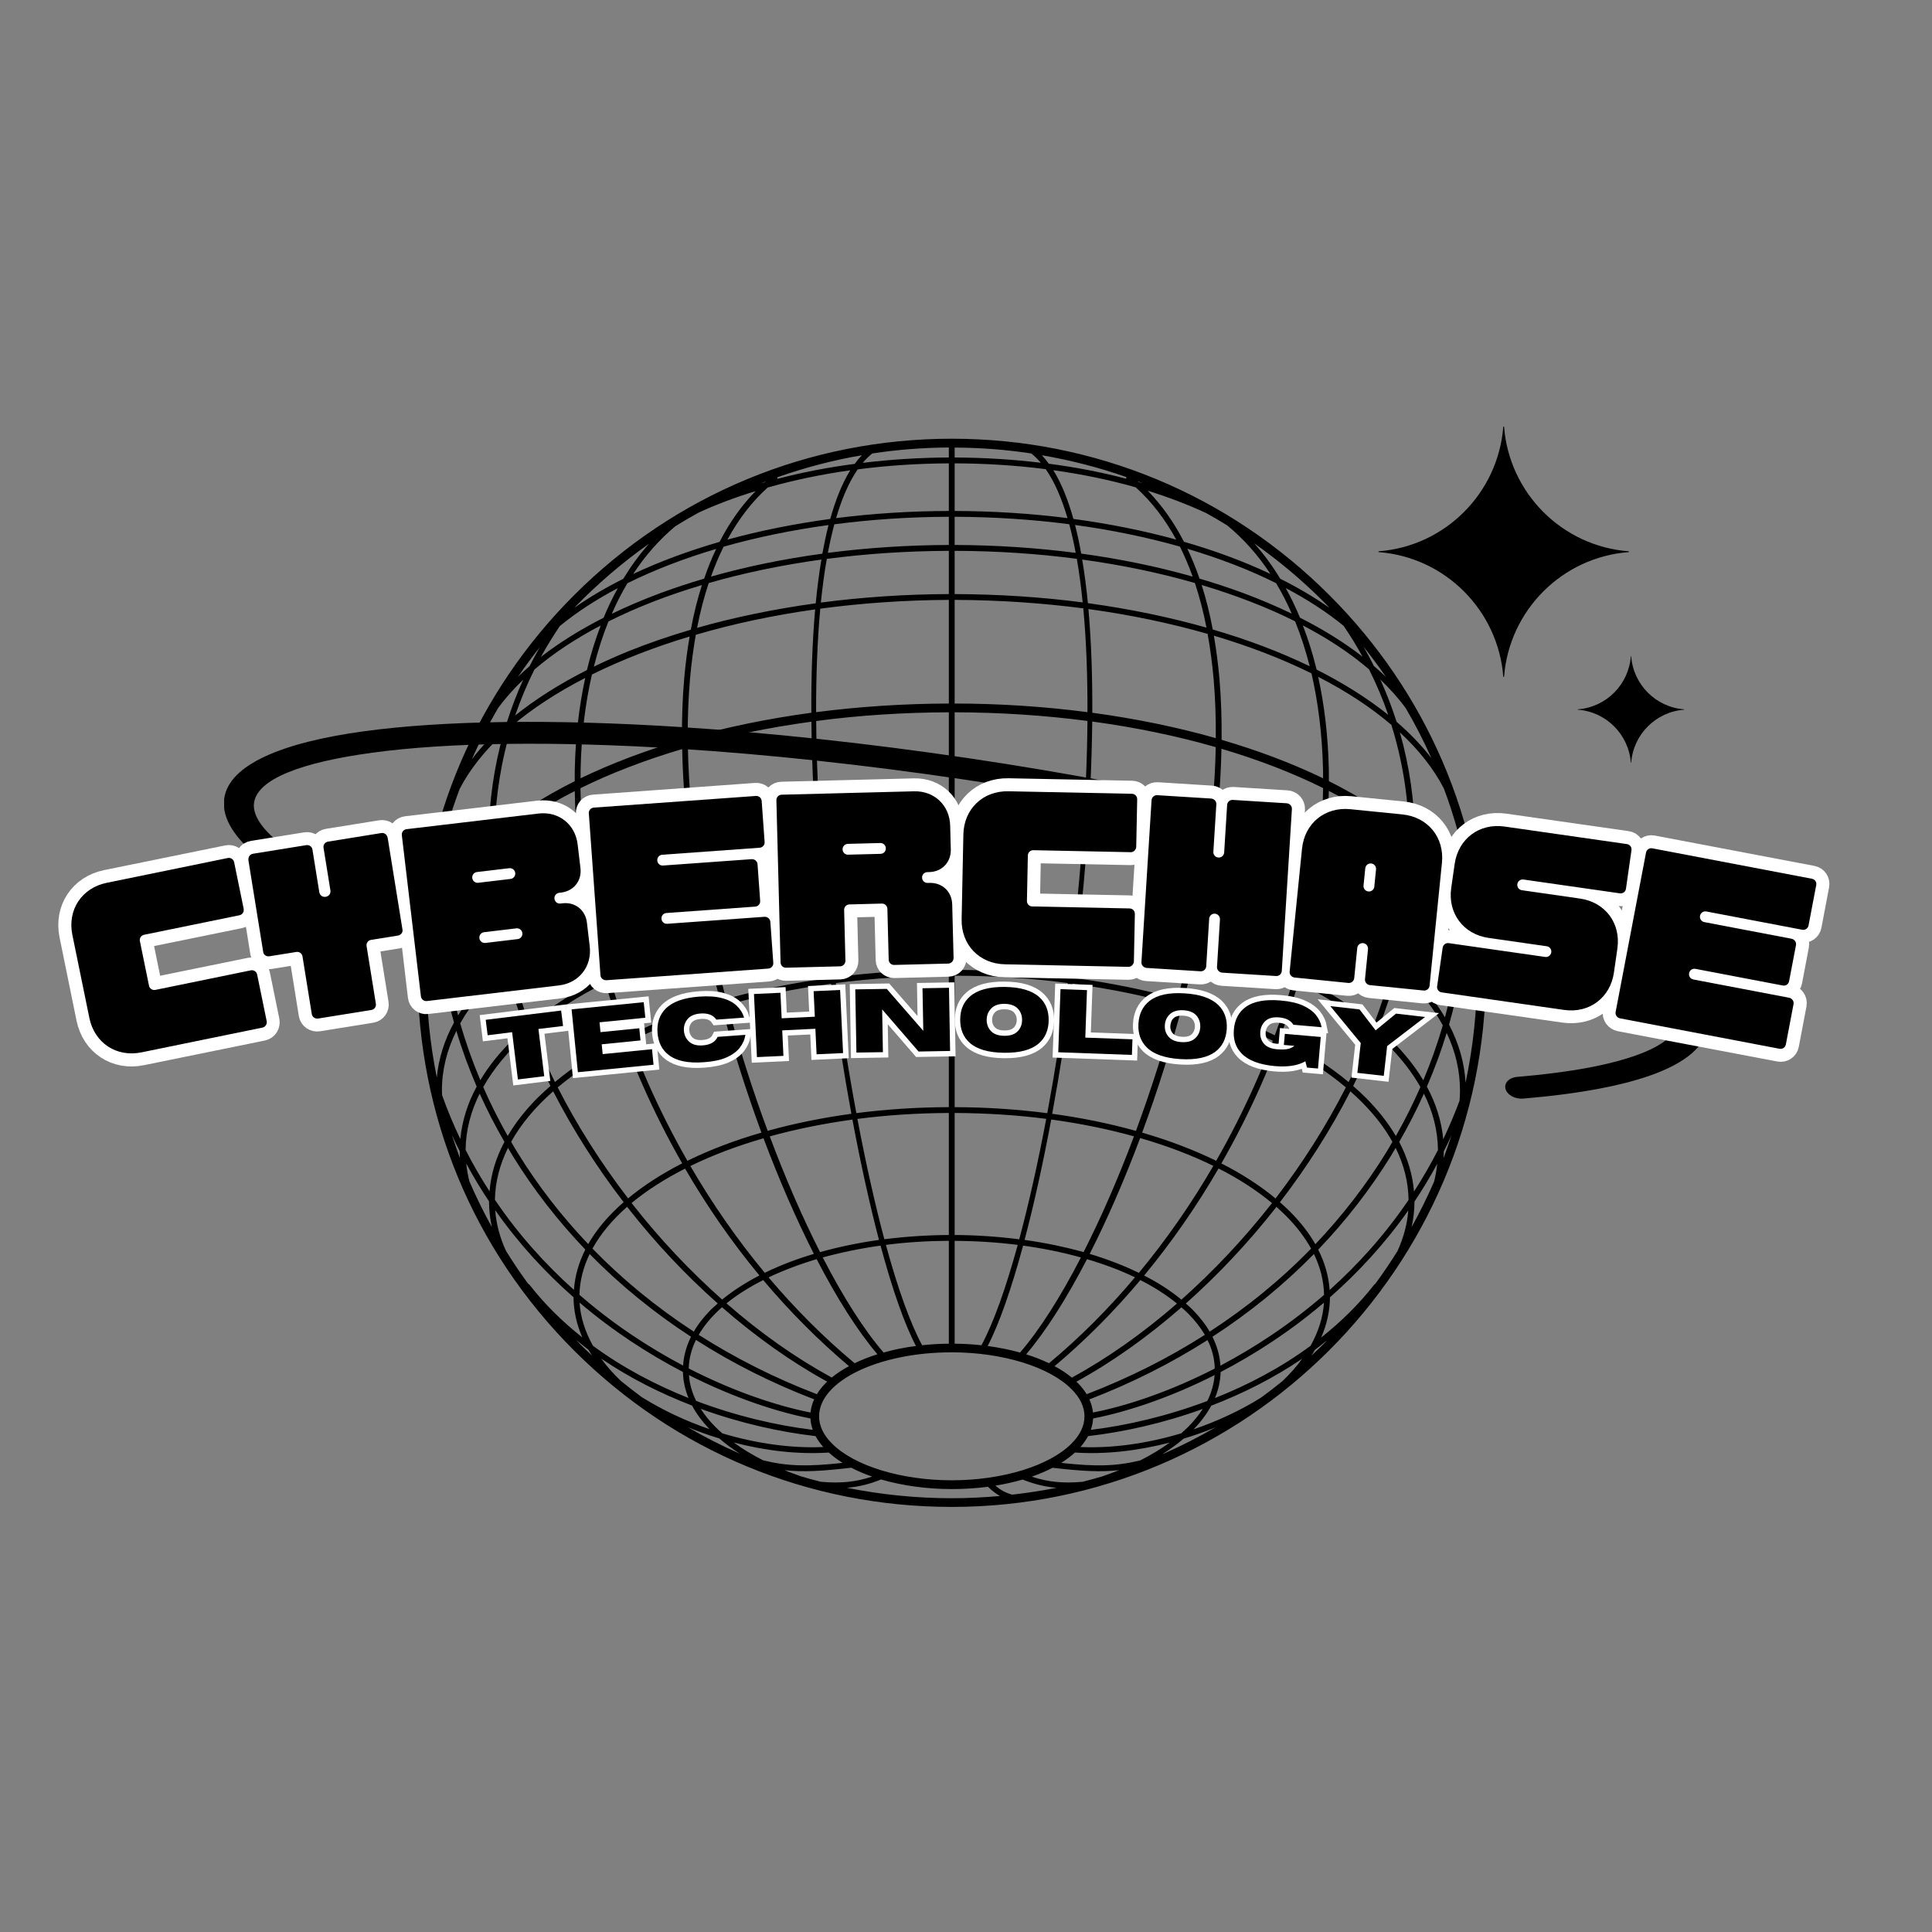 <svg xmlns="http://www.w3.org/2000/svg" xmlns:xlink="http://www.w3.org/1999/xlink" width="500" zoomAndPan="magnify" viewBox="0 0 375 375" height="500" preserveAspectRatio="xMidYMid meet" version="1.0"><rect x="0" y="0" width="375" height="375" fill="#808080" stroke="none"/><defs><g/><clipPath id="29011a1bae"><path d="M 43.5 140 L 331.5 140 L 331.5 214 L 43.5 214 Z M 43.5 140 " clip-rule="nonzero"/></clipPath><clipPath id="20f16f11c3"><path d="M 267 82.25 L 317 82.25 L 317 132 L 267 132 Z M 267 82.25 " clip-rule="nonzero"/></clipPath></defs><path fill="#000000" d="M 84.727 168.844 C 84.637 170.852 84.582 172.875 84.609 174.895 C 84.176 175.719 83.773 176.559 83.41 177.395 C 83.727 174.508 84.176 171.648 84.727 168.844 Z M 125.984 105.535 C 124.148 107.582 122.488 109.867 120.973 112.352 C 117.523 114.082 114.344 115.961 111.457 117.98 C 115.891 113.402 120.758 109.215 125.984 105.535 Z M 258.023 117.969 C 255.137 115.945 251.945 114.055 248.492 112.336 C 246.977 109.824 245.285 107.527 243.438 105.461 C 248.176 108.797 252.668 112.551 256.84 116.727 C 257.242 117.117 257.633 117.547 258.023 117.969 Z M 284.871 174.883 C 284.914 172.832 284.855 170.809 284.754 168.789 C 285.305 171.59 285.723 174.406 286.039 177.266 C 285.695 176.469 285.305 175.66 284.871 174.883 Z M 284.465 210.148 C 284.25 206.293 283.168 202.539 281.262 198.883 C 283.168 192.168 284.336 185.336 284.727 178.508 C 285.75 180.961 286.371 183.461 286.648 185.988 C 286.66 186.926 286.703 187.879 286.703 188.832 C 286.703 196.082 285.938 203.215 284.465 210.148 Z M 254.543 263.121 C 254.789 262.758 255.004 262.383 255.223 262.008 C 256.031 261.402 256.812 260.766 257.605 260.129 C 257.344 260.391 257.098 260.68 256.84 260.938 C 256.09 261.691 255.309 262.398 254.543 263.121 Z M 111.816 260.074 C 112.613 260.723 113.406 261.371 114.215 261.98 C 114.43 262.355 114.664 262.73 114.906 263.105 C 114.141 262.383 113.375 261.676 112.625 260.938 C 112.352 260.648 112.09 260.363 111.816 260.074 Z M 94.848 164.801 C 94.934 171.445 95.773 178.262 97.418 185.223 C 97.551 185.742 97.68 186.262 97.809 186.781 C 96.883 187.59 96.004 188.414 95.168 189.25 C 92.625 191.793 90.531 194.422 88.914 197.094 C 87.078 190.234 86.039 183.273 85.809 176.297 C 87.871 172.254 90.922 168.398 94.848 164.801 Z M 89.215 153.133 C 91.195 149.32 94.07 145.711 97.723 142.359 C 95.887 148.828 94.922 155.602 94.832 162.578 C 93.836 163.445 92.883 164.324 91.988 165.207 C 89.477 167.734 87.41 170.305 85.75 172.945 C 85.766 168.961 86.055 164.988 86.602 161.047 C 87.367 158.359 88.25 155.719 89.215 153.133 Z M 104.77 125.637 C 104.078 126.836 103.414 128.062 102.793 129.305 C 102.012 129.984 101.262 130.648 100.555 131.355 C 101.895 129.391 103.297 127.469 104.77 125.637 Z M 117.16 119.902 C 112.582 122.227 108.512 124.77 105 127.5 C 106.113 125.461 107.34 123.469 108.656 121.52 C 111.918 118.848 115.703 116.379 119.906 114.168 C 118.906 115.988 117.984 117.895 117.16 119.902 Z M 139.012 106.543 C 138.145 108.348 137.363 110.285 136.672 112.32 C 133.754 113.172 130.922 114.113 128.18 115.121 C 124.828 116.379 121.695 117.707 118.75 119.137 C 119.66 117.043 120.668 115.066 121.781 113.203 C 126.965 110.633 132.758 108.395 139.012 106.543 Z M 131.082 102.141 C 132.57 101.215 134.07 100.336 135.602 99.496 C 139.023 97.922 142.738 96.523 146.664 95.324 C 143.949 98.098 141.625 101.375 139.676 105.172 C 133.637 106.918 127.992 109.016 122.895 111.41 C 125.246 107.828 127.992 104.723 131.082 102.141 Z M 148.441 93.617 C 148.18 93.676 147.922 93.75 147.66 93.836 C 147.98 93.707 148.297 93.59 148.613 93.473 C 148.555 93.52 148.5 93.562 148.441 93.617 Z M 165.902 90.039 C 160.672 90.715 155.633 91.699 150.852 92.953 C 150.883 92.855 150.895 92.738 150.883 92.637 C 156.168 90.773 161.641 89.328 167.289 88.363 C 166.797 88.867 166.336 89.43 165.902 90.039 Z M 218.629 92.926 C 213.848 91.668 208.809 90.688 203.566 90.008 C 203.145 89.418 202.699 88.867 202.223 88.363 C 207.809 89.328 213.297 90.73 218.613 92.594 C 218.582 92.711 218.582 92.809 218.629 92.926 Z M 220.98 93.562 C 220.938 93.52 220.879 93.473 220.824 93.418 C 221.141 93.547 221.473 93.664 221.789 93.793 C 221.531 93.719 221.254 93.633 220.98 93.562 Z M 250.73 119.109 C 247.785 117.691 244.652 116.352 241.316 115.109 C 238.555 114.098 235.727 113.16 232.824 112.305 C 232.129 110.27 231.336 108.348 230.469 106.516 C 236.723 108.379 242.512 110.602 247.684 113.188 C 248.809 115.051 249.82 117.027 250.73 119.109 Z M 260.797 121.477 C 262.125 123.426 263.352 125.418 264.465 127.457 C 260.957 124.742 256.898 122.199 252.32 119.887 C 251.496 117.879 250.57 115.961 249.562 114.141 C 253.762 116.363 257.531 118.805 260.797 121.477 Z M 266.66 129.262 C 266.039 127.988 265.359 126.746 264.652 125.508 C 266.168 127.426 267.629 129.375 269 131.371 C 268.25 130.66 267.469 129.941 266.66 129.262 Z M 277.52 165.207 C 276.609 164.309 275.656 163.445 274.66 162.562 C 274.559 155.516 273.578 148.684 271.715 142.156 C 275.367 145.535 278.242 149.176 280.25 153.031 C 281.246 155.688 282.125 158.391 282.891 161.133 C 283.441 165.047 283.715 168.977 283.73 172.934 C 282.082 170.289 280.02 167.719 277.52 165.207 Z M 273.996 189.25 C 273.246 188.484 272.438 187.75 271.613 187.027 C 271.773 186.422 271.93 185.812 272.062 185.223 C 273.723 178.262 274.559 171.445 274.633 164.816 C 275.211 165.336 275.773 165.871 276.309 166.418 C 279.5 169.598 281.953 172.902 283.688 176.281 C 283.457 183.375 282.371 190.48 280.465 197.469 C 278.82 194.652 276.652 191.91 273.996 189.25 Z M 276.262 209.688 C 274.703 207.059 272.668 204.516 270.199 202.031 C 269.359 201.207 268.492 200.414 267.586 199.605 C 269.027 195.836 270.285 192.055 271.309 188.254 C 271.945 188.848 272.582 189.438 273.203 190.047 C 276.105 192.949 278.387 195.953 280.047 199.016 C 279.008 202.609 277.738 206.176 276.262 209.688 Z M 283.297 213.645 C 282.328 216.242 281.273 218.727 280.133 221.125 C 279.801 217.645 278.746 214.234 276.957 210.914 C 278.445 207.477 279.73 204.012 280.797 200.488 C 282.516 204.113 283.383 207.836 283.383 211.637 C 283.383 212.301 283.355 212.98 283.297 213.645 Z M 280.234 223.477 C 280.754 222.469 281.246 221.426 281.738 220.371 C 281.246 221.859 280.742 223.32 280.191 224.793 C 280.219 224.344 280.234 223.926 280.234 223.477 Z M 235.812 271.367 C 236.508 269.719 236.867 268.043 236.926 266.312 C 243.555 262.859 250.441 258.426 256.984 252.836 C 256.797 255.684 255.902 258.5 254.371 261.227 C 248.621 265.461 242.27 268.809 235.812 271.367 Z M 225.922 282.141 C 225.832 282.168 225.746 282.211 225.66 282.227 C 227.148 281.273 228.52 280.289 229.746 279.238 C 231.84 278.617 233.922 277.863 235.941 277.043 C 232.691 278.918 229.355 280.625 225.922 282.141 Z M 139.617 279.195 C 140.801 280.234 142.129 281.215 143.574 282.141 C 143.547 282.141 143.516 282.125 143.488 282.109 C 140.078 280.609 136.73 278.906 133.492 277.012 C 135.488 277.836 137.539 278.574 139.617 279.195 Z M 112.496 252.836 C 119.039 258.41 125.926 262.844 132.555 266.297 C 132.598 268.016 132.961 269.707 133.637 271.352 C 127.199 268.781 120.844 265.445 115.094 261.215 C 113.566 258.484 112.668 255.668 112.496 252.836 Z M 89.23 223.434 C 89.23 223.883 89.258 224.316 89.273 224.777 C 88.711 223.277 88.191 221.773 87.699 220.258 C 88.191 221.34 88.695 222.41 89.23 223.434 Z M 101.895 199.59 C 100.984 200.398 100.105 201.195 99.281 202.031 C 96.797 204.5 94.789 207.059 93.23 209.656 C 91.699 206.031 90.398 202.352 89.332 198.625 C 91.426 194.883 94.402 191.332 98.125 188.008 C 99.152 191.879 100.422 195.75 101.895 199.59 Z M 114.199 177.379 C 115.008 181.438 115.992 185.523 117.145 189.598 C 111.703 192.328 106.879 195.418 102.82 198.812 C 101.348 194.941 100.09 191.055 99.078 187.188 C 103.281 183.59 108.367 180.312 114.199 177.379 Z M 113.594 131.586 C 112.41 137.043 111.703 142.938 111.57 149.246 C 111.543 150.043 111.559 150.836 111.559 151.629 C 105.652 154.578 100.41 157.914 96.004 161.582 C 96.191 154.418 97.305 147.5 99.355 140.902 C 103.355 137.508 108.148 134.387 113.594 131.586 Z M 113.926 130.055 C 108.625 132.742 103.945 135.703 99.988 138.879 C 101.043 135.832 102.285 132.855 103.73 129.953 C 107.371 126.836 111.703 123.977 116.598 121.406 C 115.559 124.133 114.648 127.023 113.926 130.055 Z M 134.086 122.227 C 129.941 123.441 125.957 124.812 122.199 126.316 C 119.789 127.297 117.477 128.32 115.27 129.391 C 116.047 126.316 116.988 123.367 118.098 120.625 C 123.531 117.895 129.637 115.527 136.238 113.562 C 135.387 116.262 134.648 119.152 134.086 122.227 Z M 159.43 108.609 C 158.984 111.324 158.609 114.168 158.332 117.102 C 150.289 118.215 142.551 119.801 135.301 121.867 C 135.906 118.762 136.656 115.875 137.566 113.172 C 144.383 111.207 151.719 109.68 159.43 108.609 Z M 160.816 101.91 C 160.371 103.672 159.98 105.52 159.617 107.469 C 152.094 108.492 144.832 109.98 138 111.918 C 138.734 109.867 139.547 107.93 140.453 106.109 C 146.824 104.305 153.668 102.891 160.816 101.91 Z M 184.168 99.18 C 176.676 99.195 169.324 99.672 162.289 100.566 C 163.402 96.738 164.805 93.52 166.48 91.105 C 172.211 90.355 178.133 89.965 184.168 89.938 Z M 207.203 100.566 C 200.156 99.672 192.805 99.195 185.297 99.18 L 185.297 89.938 C 191.363 89.949 197.281 90.34 202.973 91.062 C 204.676 93.488 206.062 96.711 207.203 100.566 Z M 209.859 107.453 C 209.516 105.52 209.125 103.656 208.664 101.895 C 215.824 102.875 222.656 104.293 229.023 106.098 C 229.934 107.918 230.758 109.867 231.496 111.918 C 224.648 109.969 217.398 108.48 209.859 107.453 Z M 234.18 121.824 C 226.988 119.789 219.262 118.184 211.16 117.07 C 210.871 114.141 210.512 111.309 210.051 108.609 C 217.773 109.664 225.113 111.207 231.93 113.16 C 232.824 115.859 233.574 118.734 234.18 121.824 Z M 254.211 129.32 C 248.535 126.574 242.227 124.176 235.395 122.184 C 234.816 119.109 234.109 116.25 233.242 113.547 C 239.855 115.527 245.949 117.879 251.379 120.598 C 252.492 123.34 253.43 126.258 254.211 129.32 Z M 255.555 129.969 C 254.816 126.949 253.922 124.09 252.883 121.391 C 257.777 123.945 262.098 126.805 265.734 129.926 C 267.164 132.785 268.422 135.746 269.461 138.762 C 265.477 135.57 260.797 132.609 255.555 129.969 Z M 257.938 151.617 C 257.938 150.836 257.938 150.043 257.922 149.246 C 257.777 142.863 257.07 136.887 255.859 131.371 C 261.289 134.156 266.082 137.289 270.066 140.699 C 272.148 147.371 273.305 154.348 273.492 161.566 C 269.07 157.914 263.844 154.578 257.938 151.617 Z M 252.332 189.598 C 253.488 185.57 254.457 181.539 255.25 177.539 C 261.102 180.5 266.168 183.809 270.344 187.418 C 269.348 191.215 268.117 195.043 266.676 198.824 C 262.602 195.418 257.777 192.34 252.332 189.598 Z M 261.766 210.031 C 257.98 206.871 253.504 203.996 248.449 201.453 C 249.777 197.887 250.961 194.305 252.016 190.695 C 257.445 193.438 262.227 196.531 266.242 199.938 C 264.914 203.332 263.426 206.695 261.766 210.031 Z M 270.934 220.504 C 269.445 217.961 267.496 215.477 265.086 213.051 C 264.32 212.285 263.484 211.535 262.645 210.797 C 264.32 207.477 265.809 204.113 267.152 200.73 C 267.918 201.426 268.684 202.117 269.391 202.828 C 272.031 205.484 274.125 208.199 275.699 211 C 274.285 214.207 272.711 217.383 270.934 220.504 Z M 212.145 274.168 C 212.055 273.316 211.824 272.465 211.449 271.625 C 219.652 268.465 227.32 264.605 234.383 260.102 C 235.277 261.891 235.742 263.742 235.785 265.633 C 226.918 270.184 218.539 272.926 212.145 274.168 Z M 211.723 277.531 C 211.984 276.824 212.129 276.074 212.172 275.324 C 218.539 274.082 226.875 271.395 235.754 266.902 C 235.625 268.609 235.148 270.297 234.34 271.93 C 226.555 274.859 218.727 276.695 211.723 277.531 Z M 205.977 283.945 C 206.973 283.324 207.867 282.645 208.648 281.938 C 214.484 282.328 220.809 281.621 227.047 280.004 C 225.344 281.242 223.406 282.414 221.312 283.469 C 216.488 284.637 212.605 284.668 205.977 283.945 Z M 171.012 287.164 C 175.102 288.348 179.809 289.027 184.734 289.027 C 187.172 289.027 189.527 288.871 191.766 288.582 C 192.516 289.316 193.297 289.922 194.09 290.371 C 191 290.645 187.883 290.805 184.734 290.805 C 177.828 290.805 171.027 290.109 164.398 288.781 C 166.711 288.582 168.848 288.047 171.012 287.164 Z M 160.875 281.938 C 161.656 282.645 162.551 283.324 163.547 283.945 C 156.875 284.668 152.988 284.637 148.137 283.453 C 146.043 282.398 144.121 281.242 142.418 279.988 C 148.672 281.621 155.027 282.328 160.875 281.938 Z M 157.309 275.324 C 157.352 276.059 157.496 276.809 157.758 277.531 C 150.75 276.68 142.91 274.859 135.125 271.914 C 134.316 270.281 133.84 268.609 133.727 266.902 C 142.594 271.379 150.926 274.082 157.309 275.324 Z M 135.082 260.074 C 142.16 264.605 149.828 268.465 158.031 271.613 C 157.641 272.449 157.41 273.301 157.324 274.168 C 150.926 272.91 142.562 270.168 133.684 265.617 C 133.727 263.711 134.215 261.863 135.082 260.074 Z M 97.91 221.629 C 96.25 224.75 95.281 227.953 95.023 231.246 C 93.359 228.676 91.801 226.02 90.371 223.188 C 90.414 219.434 91.352 215.781 93.102 212.27 C 94.531 215.449 96.133 218.566 97.91 221.629 Z M 106.848 210.785 C 105.984 211.535 105.16 212.285 104.379 213.051 C 101.984 215.461 100.031 217.945 98.547 220.488 C 96.785 217.367 95.195 214.207 93.793 211 C 95.816 207.375 98.703 203.938 102.328 200.73 C 103.672 204.098 105.176 207.461 106.848 210.785 Z M 121.047 201.441 C 115.977 203.98 111.5 206.855 107.715 210.02 C 106.055 206.695 104.566 203.316 103.238 199.938 C 107.211 196.586 112.004 193.496 117.477 190.738 C 118.531 194.32 119.715 197.902 121.047 201.441 Z M 137.133 183.156 C 137.914 186.809 138.793 190.508 139.777 194.219 C 133.336 196.082 127.398 198.336 122.055 200.934 C 120.742 197.383 119.559 193.816 118.504 190.234 C 124.078 187.52 130.348 185.137 137.133 183.156 Z M 134.59 169.496 C 135.227 173.598 135.977 177.77 136.875 182 C 130.102 183.965 123.816 186.332 118.188 189.094 C 117.031 185.004 116.047 180.918 115.238 176.859 C 121.047 174.031 127.543 171.547 134.59 169.496 Z M 132.41 145.391 C 132.555 152.613 133.234 160.309 134.418 168.324 C 127.387 170.363 120.871 172.816 115.008 175.676 C 113.535 167.934 112.758 160.309 112.668 152.988 C 118.574 150.07 125.203 147.531 132.41 145.391 Z M 132.801 131.746 C 132.469 135.516 132.34 139.484 132.367 143.602 C 125.262 145.68 118.648 148.195 112.684 151.066 C 112.684 150.477 112.684 149.867 112.699 149.277 C 112.844 142.707 113.594 136.555 114.895 130.922 C 120.598 128.105 126.953 125.621 133.855 123.543 C 133.406 126.156 133.047 128.871 132.801 131.746 Z M 157.48 138.344 C 149.047 139.484 141.004 141.145 133.492 143.27 C 133.465 139.355 133.609 135.527 133.926 131.832 C 134.188 128.812 134.578 125.926 135.055 123.211 C 142.289 121.086 150.074 119.426 158.219 118.285 C 157.656 124.754 157.438 131.629 157.48 138.344 Z M 184.168 116.438 L 184.168 136.555 C 175.332 136.582 166.695 137.16 158.406 138.23 C 158.391 131.066 158.652 124.293 159.215 118.141 C 167.242 117.07 175.605 116.48 184.168 116.438 Z M 184.168 106.918 L 184.168 115.309 C 175.75 115.34 167.402 115.902 159.328 116.957 C 159.633 113.98 160.008 111.121 160.484 108.48 C 168.066 107.484 176.012 106.949 184.168 106.918 Z M 184.168 105.777 C 176.141 105.809 168.285 106.328 160.688 107.309 C 161.062 105.359 161.48 103.496 161.945 101.766 C 169.094 100.824 176.543 100.336 184.168 100.305 Z M 185.297 105.777 L 185.297 100.305 C 192.938 100.336 200.387 100.824 207.535 101.75 C 208.012 103.484 208.418 105.344 208.793 107.309 C 201.195 106.328 193.324 105.809 185.297 105.777 Z M 185.297 115.309 L 185.297 106.918 C 193.469 106.934 201.414 107.469 209.008 108.465 C 209.473 111.121 209.848 113.953 210.148 116.926 C 202.191 115.887 193.844 115.34 185.297 115.309 Z M 211.074 138.23 C 202.801 137.145 194.148 136.566 185.297 136.555 L 185.297 116.438 C 193.902 116.465 202.266 117.043 210.266 118.082 C 210.844 124.25 211.102 131.051 211.074 138.23 Z M 235.566 131.832 C 235.887 135.527 236.016 139.355 235.984 143.27 C 228.492 141.145 220.445 139.484 212.012 138.344 C 212.043 131.602 211.84 124.711 211.262 118.215 C 219.438 119.34 227.191 120.973 234.398 123.035 C 234.902 125.824 235.293 128.754 235.566 131.832 Z M 237.113 143.602 C 237.156 139.484 237.012 135.516 236.695 131.746 C 236.434 128.828 236.074 126.055 235.609 123.383 C 242.512 125.434 248.867 127.891 254.559 130.703 C 255.871 136.41 256.637 142.621 256.797 149.277 C 256.812 149.867 256.797 150.477 256.812 151.066 C 250.848 148.18 244.23 145.68 237.113 143.602 Z M 235.047 168.426 C 236.262 160.355 236.938 152.613 237.082 145.336 C 244.246 147.457 250.875 150.012 256.812 152.961 C 256.738 160.324 255.93 168.023 254.457 175.82 C 248.609 172.945 242.082 170.477 235.047 168.426 Z M 232.605 182.016 C 233.504 177.812 234.238 173.684 234.875 169.625 C 235.727 169.871 236.594 170.102 237.445 170.363 C 243.539 172.281 249.141 174.508 254.211 177.004 C 253.418 181.02 252.449 185.062 251.309 189.094 C 245.66 186.348 239.395 183.965 232.605 182.016 Z M 229.719 194.219 C 230.699 190.492 231.582 186.781 232.359 183.113 C 239.133 185.062 245.387 187.445 250.992 190.191 C 249.938 193.785 248.754 197.383 247.438 200.949 C 242.094 198.348 236.145 196.082 229.719 194.219 Z M 243.598 210.422 C 241.316 215.562 238.801 220.531 236.059 225.312 C 231.727 223.188 226.902 221.355 221.688 219.84 C 223.234 215.664 224.707 211.359 226.078 206.973 C 227.293 203.059 228.418 199.172 229.445 195.332 C 235.828 197.164 241.734 199.402 247.047 202.004 C 245.965 204.832 244.84 207.648 243.598 210.422 Z M 247.582 232.621 C 244.578 230.121 241.039 227.84 237.07 225.816 C 239.812 221.023 242.34 216.039 244.637 210.883 C 245.863 208.113 247.004 205.324 248.059 202.508 C 253.07 205.051 257.504 207.91 261.23 211.059 C 257.461 218.465 252.883 225.703 247.582 232.621 Z M 250.398 235.176 C 249.777 234.555 249.113 233.949 248.434 233.355 C 253.734 226.453 258.328 219.23 262.109 211.824 C 262.863 212.504 263.598 213.168 264.277 213.859 C 266.805 216.387 268.797 218.973 270.27 221.629 C 269.879 222.309 269.492 222.988 269.086 223.652 C 265.113 230.078 260.492 236.043 255.309 241.5 C 254.066 239.32 252.434 237.227 250.398 235.176 Z M 231.395 254.121 C 231.004 253.746 230.586 253.371 230.168 253.012 C 236.363 247.508 242.227 241.285 247.523 234.555 C 247.598 234.453 247.668 234.336 247.742 234.25 C 248.391 234.812 249.012 235.391 249.59 235.969 C 251.656 238.035 253.273 240.172 254.484 242.352 C 248.637 248.375 242.035 253.762 234.801 258.469 C 233.934 256.98 232.793 255.539 231.395 254.121 Z M 209.168 268.406 C 209.082 268.32 209.008 268.262 208.922 268.188 C 215.867 264.391 222.758 259.48 229.312 253.762 C 229.762 254.137 230.195 254.527 230.598 254.93 C 231.941 256.289 233.027 257.676 233.863 259.09 C 226.785 263.609 219.117 267.469 210.914 270.613 C 210.453 269.852 209.875 269.113 209.168 268.406 Z M 140.137 253.734 C 146.707 259.465 153.609 264.375 160.559 268.176 C 160.473 268.262 160.383 268.32 160.312 268.406 C 159.605 269.113 159.027 269.852 158.551 270.613 C 150.348 267.469 142.691 263.598 135.617 259.09 C 136.715 257.199 138.246 255.406 140.137 253.734 Z M 121.723 234.238 C 121.812 234.336 121.883 234.453 121.969 234.555 C 127.254 241.285 133.117 247.508 139.312 252.996 C 138.895 253.371 138.477 253.746 138.07 254.121 C 136.672 255.523 135.531 256.98 134.664 258.469 C 127.441 253.762 120.844 248.359 114.996 242.352 C 116.57 239.492 118.852 236.766 121.723 234.238 Z M 121.047 233.34 C 120.367 233.934 119.703 234.555 119.082 235.176 C 117.031 237.211 115.414 239.32 114.172 241.473 C 108.973 236.027 104.367 230.078 100.41 223.652 C 99.988 222.988 99.613 222.309 99.211 221.629 C 101.129 218.164 103.891 214.887 107.371 211.824 C 111.168 219.219 115.746 226.438 121.047 233.34 Z M 124.859 210.883 C 127.141 216.027 129.668 221.008 132.41 225.805 C 128.438 227.84 124.902 230.121 121.91 232.605 C 116.613 225.703 112.02 218.465 108.25 211.059 C 111.945 207.953 116.379 205.094 121.434 202.551 C 122.504 205.355 123.645 208.125 124.859 210.883 Z M 143.414 206.973 C 144.789 211.359 146.262 215.664 147.793 219.84 C 142.578 221.34 137.754 223.188 133.422 225.312 C 130.691 220.531 128.164 215.562 125.883 210.422 C 124.656 207.664 123.531 204.863 122.461 202.031 C 127.73 199.477 133.637 197.223 140.066 195.375 C 141.09 199.203 142.188 203.086 143.414 206.973 Z M 161.309 190.941 C 162.449 199.68 163.777 208.199 165.25 216.184 C 159.547 216.965 154.102 218.078 149.004 219.492 C 146.129 211.75 143.488 203.504 141.234 195.043 C 147.488 193.281 154.219 191.91 161.309 190.941 Z M 159.836 178.434 C 160.227 182.234 160.672 186.047 161.148 189.801 C 154.059 190.754 147.27 192.125 140.93 193.902 C 139.965 190.246 139.082 186.551 138.289 182.84 C 144.988 180.961 152.227 179.461 159.836 178.434 Z M 158.566 164.484 C 158.766 167.125 158.969 169.555 159.172 171.691 C 159.328 173.555 159.52 175.43 159.719 177.293 C 152.094 178.305 144.816 179.793 138.027 181.684 C 137.148 177.512 136.367 173.336 135.734 169.164 C 142.836 167.156 150.508 165.582 158.566 164.484 Z M 158.492 163.355 C 150.434 164.426 142.738 165.984 135.559 168.008 C 134.375 160.211 133.652 152.484 133.523 145.059 C 140.961 142.922 149.004 141.234 157.496 140.078 C 157.566 148.469 158 156.586 158.492 163.355 Z M 184.168 161.641 C 175.68 161.652 167.375 162.203 159.402 163.227 C 158.824 155.242 158.477 147.398 158.422 139.949 C 166.637 138.852 175.273 138.285 184.168 138.258 Z M 210.078 163.27 C 202.121 162.23 193.801 161.668 185.297 161.641 L 185.297 138.258 C 194.148 138.273 202.801 138.852 211.074 139.934 C 211.016 147.398 210.668 155.254 210.078 163.27 Z M 211.004 163.387 C 211.492 156.598 211.91 148.484 212 140.047 C 220.434 141.191 228.477 142.863 235.973 145.016 C 235.828 152.469 235.105 160.254 233.922 168.094 C 226.758 166.059 219.059 164.469 211.004 163.387 Z M 209.773 177.293 C 209.961 175.43 210.148 173.555 210.324 171.691 C 210.512 169.566 210.715 167.172 210.914 164.543 C 218.871 165.625 226.543 167.227 233.746 169.293 C 233.098 173.422 232.332 177.555 231.453 181.684 C 224.664 179.793 217.387 178.305 209.773 177.293 Z M 208.332 189.801 C 208.809 186.031 209.254 182.234 209.66 178.406 C 217.227 179.43 224.477 180.891 231.219 182.781 C 230.41 186.523 229.531 190.234 228.562 193.902 C 222.207 192.125 215.438 190.754 208.332 189.801 Z M 204.23 216.184 C 205.703 208.184 207.047 199.664 208.188 190.926 C 215.234 191.879 221.977 193.238 228.273 195 C 226.008 203.477 223.348 211.75 220.488 219.508 C 215.391 218.078 209.934 216.965 204.23 216.184 Z M 210.324 243.031 C 206.727 242.035 202.887 241.227 198.871 240.664 C 200.691 233.789 202.438 225.859 204.043 217.297 C 209.672 218.062 215.059 219.16 220.102 220.559 C 217.023 228.793 213.688 236.402 210.324 243.031 Z M 221.055 247.062 C 218.152 245.645 214.961 244.418 211.508 243.379 C 214.914 236.676 218.238 229.066 221.301 220.895 C 226.453 222.379 231.234 224.199 235.508 226.293 C 231.207 233.719 226.352 240.664 221.055 247.062 Z M 222.078 247.582 C 227.363 241.184 232.215 234.223 236.52 226.801 C 240.449 228.793 243.93 231.059 246.891 233.516 C 246.801 233.629 246.715 233.73 246.629 233.848 C 241.344 240.578 235.48 246.785 229.312 252.262 C 227.234 250.543 224.809 248.969 222.078 247.582 Z M 210.988 244.402 C 214.352 245.398 217.484 246.57 220.301 247.926 C 215.148 254.051 209.559 259.652 203.609 264.605 C 202.25 263.957 200.762 263.367 199.176 262.875 C 203.031 258.34 207.059 251.984 210.988 244.402 Z M 198.582 241.773 C 202.512 242.309 206.281 243.09 209.805 244.07 C 205.805 251.828 201.758 258.168 197.988 262.527 C 196.012 261.98 193.902 261.547 191.707 261.258 C 193.977 256.883 196.316 250.137 198.582 241.773 Z M 185.297 240.852 C 189.5 240.867 193.602 241.141 197.543 241.629 C 195.246 250.008 192.848 256.75 190.496 261.113 C 188.82 260.926 187.074 260.824 185.297 260.809 Z M 178.984 261.113 C 176.633 256.75 174.234 250.008 171.953 241.629 C 175.852 241.125 179.953 240.867 184.168 240.836 L 184.168 260.809 C 182.406 260.824 180.66 260.926 178.984 261.113 Z M 171.504 262.527 C 167.734 258.168 163.691 251.828 159.691 244.07 C 163.199 243.105 166.957 242.324 170.914 241.773 C 173.164 250.152 175.504 256.883 177.785 261.258 C 175.578 261.531 173.469 261.965 171.504 262.527 Z M 165.887 264.605 C 159.938 259.652 154.348 254.051 149.176 247.941 C 152.008 246.598 155.129 245.414 158.508 244.402 C 162.434 251.984 166.465 258.34 170.305 262.859 C 168.719 263.367 167.23 263.941 165.887 264.605 Z M 147.402 247.566 C 144.688 248.969 142.246 250.543 140.168 252.246 C 134 246.773 128.137 240.578 122.863 233.848 C 122.766 233.73 122.676 233.617 122.59 233.5 C 125.523 231.074 129.016 228.836 132.973 226.828 C 137.277 234.238 142.117 241.184 147.402 247.566 Z M 157.973 243.379 C 154.535 244.402 151.328 245.633 148.441 247.047 C 143.141 240.664 138.305 233.73 134 226.324 C 138.246 224.242 143.027 222.438 148.195 220.938 C 151.258 229.082 154.578 236.691 157.973 243.379 Z M 170.609 240.664 C 166.594 241.227 162.766 242.035 159.172 243.031 C 155.805 236.402 152.484 228.793 149.41 220.574 C 154.418 219.188 159.793 218.09 165.453 217.312 C 167.055 225.859 168.805 233.789 170.609 240.664 Z M 184.168 216.027 L 184.168 239.711 C 179.867 239.738 175.68 240.027 171.648 240.535 C 169.816 233.66 168.039 225.73 166.422 217.18 C 172.098 216.445 178.047 216.055 184.168 216.027 Z M 184.168 189.383 L 184.168 214.898 C 178.004 214.914 171.98 215.316 166.219 216.055 C 164.715 208.055 163.375 199.52 162.234 190.812 C 169.25 189.902 176.602 189.41 184.168 189.383 Z M 184.168 176.773 L 184.168 188.254 C 176.586 188.27 169.195 188.762 162.09 189.672 C 161.598 185.914 161.148 182.117 160.746 178.289 C 168.242 177.336 176.082 176.801 184.168 176.773 Z M 184.168 175.648 C 176.098 175.66 168.195 176.18 160.629 177.164 C 160.195 172.891 159.805 168.602 159.488 164.367 C 167.375 163.344 175.648 162.793 184.168 162.766 Z M 185.297 175.648 L 185.297 162.781 C 193.699 162.809 201.992 163.387 209.992 164.426 C 209.688 168.645 209.297 172.902 208.852 177.164 C 201.281 176.18 193.383 175.66 185.297 175.648 Z M 185.297 188.254 L 185.297 176.773 C 193.355 176.801 201.211 177.309 208.75 178.277 C 208.344 182.102 207.898 185.914 207.406 189.684 C 200.301 188.762 192.891 188.27 185.297 188.254 Z M 185.297 214.898 L 185.297 189.383 C 192.836 189.395 200.199 189.887 207.262 190.797 C 206.121 199.52 204.762 208.055 203.277 216.07 C 197.5 215.316 191.461 214.914 185.297 214.898 Z M 185.297 216.027 C 191.406 216.055 197.355 216.43 203.074 217.168 C 201.457 225.73 199.68 233.66 197.832 240.547 C 193.801 240.027 189.598 239.738 185.297 239.711 Z M 161.438 267.379 C 154.508 263.609 147.574 258.73 141.004 252.98 C 143.027 251.352 145.422 249.832 148.137 248.461 C 153.293 254.586 158.867 260.172 164.789 265.172 C 163.547 265.836 162.422 266.57 161.438 267.379 Z M 204.691 265.172 C 210.625 260.188 216.199 254.586 221.344 248.461 C 224.027 249.832 226.41 251.352 228.449 253.023 C 221.875 258.742 214.973 263.625 208.043 267.395 C 207.059 266.586 205.949 265.848 204.691 265.172 Z M 196.504 290.109 C 195.363 289.852 194.266 289.258 193.211 288.363 C 195.074 288.059 196.836 287.656 198.496 287.18 C 200.66 288.047 202.785 288.582 205.066 288.781 C 202.25 289.348 199.375 289.777 196.504 290.109 Z M 207.953 280.219 C 203.652 284.535 194.523 287.324 184.734 287.324 C 174.941 287.324 165.828 284.535 161.512 280.219 C 159.836 278.543 158.984 276.754 158.984 274.918 C 158.984 268.059 170.535 262.484 184.734 262.484 C 194.523 262.484 203.652 265.285 207.953 269.605 C 209.645 271.281 210.496 273.07 210.496 274.918 C 210.496 276.754 209.645 278.543 207.953 280.219 Z M 96.062 232.879 C 96.121 229.414 97 226.047 98.602 222.801 C 98.879 223.289 99.152 223.766 99.457 224.258 C 103.512 230.844 108.266 236.953 113.609 242.539 C 112.324 245.082 111.586 247.695 111.398 250.367 C 105.867 245.414 100.625 239.625 96.062 232.879 Z M 112.469 251.32 C 112.539 248.59 113.219 245.949 114.445 243.406 C 120.324 249.387 126.91 254.773 134.129 259.465 C 133.219 261.285 132.715 263.148 132.586 265.055 C 125.914 261.531 119.008 257.012 112.469 251.32 Z M 138.879 276.984 C 137.727 275.844 136.785 274.66 136.02 273.461 C 143.719 276.246 151.43 277.965 158.305 278.746 C 158.695 279.48 159.188 280.176 159.793 280.867 C 153.555 281.145 146.766 280.176 140.195 278.211 C 139.746 277.809 139.285 277.402 138.879 276.984 Z M 155.488 286.559 C 154.391 286.184 153.309 285.777 152.27 285.359 C 155.895 285.766 159.633 285.535 165.238 284.883 C 166.48 285.535 167.82 286.109 169.281 286.602 C 166.203 287.641 163.129 287.961 159.375 287.613 C 159.359 287.613 159.328 287.613 159.328 287.613 C 158.043 287.297 156.758 286.934 155.488 286.559 Z M 213.977 286.559 C 212.707 286.934 211.434 287.281 210.148 287.613 C 210.137 287.613 210.137 287.613 210.121 287.613 C 206.367 287.961 203.32 287.641 200.258 286.617 C 201.715 286.109 203.074 285.535 204.301 284.898 C 209.859 285.535 213.586 285.766 217.199 285.359 C 216.156 285.777 215.074 286.184 213.977 286.559 Z M 229.27 278.211 C 222.699 280.176 215.926 281.145 209.715 280.867 C 210.309 280.176 210.801 279.48 211.203 278.746 C 218.051 277.965 225.762 276.262 233.457 273.473 C 232.68 274.66 231.738 275.844 230.598 276.984 C 230.18 277.402 229.719 277.809 229.27 278.211 Z M 236.883 265.07 C 236.766 263.148 236.246 261.301 235.336 259.465 C 242.57 254.773 249.156 249.398 255.035 243.406 C 256.289 245.977 256.941 248.637 257 251.336 C 250.457 257.012 243.555 261.547 236.883 265.07 Z M 258.082 250.383 C 257.895 247.711 257.156 245.098 255.859 242.555 C 261.23 236.953 265.98 230.844 270.039 224.258 C 270.328 223.766 270.602 223.289 270.891 222.801 C 272.508 226.078 273.359 229.457 273.402 232.906 C 268.84 239.637 263.613 245.43 258.082 250.383 Z M 274.457 231.277 C 274.184 227.984 273.215 224.777 271.586 221.645 C 273.348 218.566 274.965 215.449 276.379 212.27 C 278.156 215.84 279.066 219.477 279.109 223.219 C 277.664 226.035 276.105 228.719 274.457 231.277 Z M 270.66 186.176 C 266.387 182.551 261.273 179.258 255.512 176.34 C 257 168.57 257.82 160.887 257.922 153.508 C 263.914 156.555 269.16 160.02 273.52 163.82 C 273.52 170.68 272.684 177.742 270.965 184.961 C 270.875 185.367 270.762 185.77 270.66 186.176 Z M 220.434 94.586 C 223.508 97.344 226.121 100.738 228.305 104.738 C 222.035 103.008 215.336 101.664 208.344 100.723 C 207.32 97.043 206.035 93.82 204.445 91.266 C 210.035 92.043 215.391 93.156 220.434 94.586 Z M 149.004 94.629 C 154.043 93.199 159.43 92.074 165.035 91.281 C 163.445 93.836 162.176 97.055 161.148 100.723 C 154.16 101.676 147.461 103.02 141.191 104.738 C 143.344 100.781 145.941 97.387 149.004 94.629 Z M 98.516 184.961 C 96.812 177.742 95.977 170.664 95.961 163.805 C 100.277 160.066 105.52 156.613 111.559 153.551 C 111.672 160.875 112.48 168.469 113.953 176.18 C 108.18 179.086 103.066 182.348 98.777 185.957 C 98.691 185.625 98.602 185.293 98.516 184.961 Z M 85.777 211.637 C 85.777 207.664 86.746 203.793 88.582 200.098 C 89.664 203.734 90.992 207.348 92.523 210.898 C 90.734 214.207 89.68 217.613 89.348 221.082 C 88.047 218.367 86.863 215.535 85.809 212.574 C 85.793 212.27 85.777 211.953 85.777 211.637 Z M 91.121 229.328 C 90.82 228.172 90.617 227.016 90.5 225.848 C 91.887 228.402 93.359 230.855 94.922 233.184 C 94.922 233.195 94.922 233.211 94.922 233.227 C 94.922 234.887 95.109 236.531 95.469 238.164 C 93.867 235.289 92.422 232.344 91.121 229.328 Z M 102.762 249.355 C 102.691 249.285 102.617 249.227 102.531 249.199 C 101 247.117 99.57 244.98 98.215 242.801 C 97.027 240.215 96.32 237.574 96.121 234.902 C 100.684 241.398 105.867 247.004 111.324 251.797 C 111.34 254.441 111.918 257.055 113.031 259.598 C 109.246 256.594 105.75 253.199 102.762 249.355 Z M 120.555 268.074 C 119.066 266.656 117.766 265.199 116.684 263.699 C 122.242 267.469 128.25 270.484 134.332 272.824 C 135.168 274.398 136.297 275.914 137.727 277.402 C 133.074 275.801 128.613 273.707 124.582 271.191 C 123.227 270.184 121.883 269.156 120.555 268.074 Z M 248.926 268.074 C 247.566 269.172 246.184 270.238 244.781 271.266 C 240.766 273.777 236.305 275.844 231.684 277.43 C 233.098 275.973 234.238 274.426 235.105 272.84 C 241.184 270.516 247.191 267.496 252.754 263.727 C 251.684 265.215 250.398 266.672 248.926 268.074 Z M 266.934 249.199 C 266.863 249.227 266.789 249.285 266.73 249.355 C 263.727 253.215 260.219 256.605 256.434 259.625 C 257.547 257.07 258.125 254.453 258.141 251.812 C 263.598 247.016 268.781 241.414 273.348 234.945 C 273.145 237.617 272.422 240.246 271.254 242.828 C 269.895 244.996 268.465 247.117 266.934 249.199 Z M 273.996 238.164 C 274.355 236.547 274.547 234.887 274.547 233.227 C 276.105 230.887 277.578 228.461 278.965 225.891 C 278.848 227.043 278.645 228.188 278.359 229.34 C 277.043 232.344 275.598 235.305 273.996 238.164 Z M 277.836 147.152 C 275.945 144.699 273.664 142.344 271.078 140.094 C 270.184 137.305 269.129 134.562 267.918 131.891 C 269.781 133.68 271.441 135.527 272.855 137.465 C 274.703 140.598 276.352 143.848 277.836 147.152 Z M 246.586 111.398 C 241.473 108.984 235.84 106.891 229.805 105.156 C 227.84 101.344 225.5 98.051 222.773 95.25 C 226.785 96.492 230.586 97.953 234.109 99.582 C 235.48 100.348 236.84 101.129 238.18 101.965 C 241.359 104.566 244.176 107.727 246.586 111.398 Z M 200.172 88.016 C 200.82 88.535 201.426 89.129 202.02 89.82 C 196.605 89.172 191.016 88.824 185.297 88.797 L 185.297 86.875 C 190.32 86.891 195.289 87.277 200.172 88.016 Z M 184.168 86.859 L 184.168 88.797 C 178.48 88.824 172.875 89.184 167.461 89.836 C 168.039 89.141 168.66 88.535 169.309 88.016 C 174.16 87.277 179.129 86.891 184.168 86.859 Z M 96.695 137.406 C 98.098 135.516 99.715 133.68 101.551 131.934 C 100.32 134.633 99.266 137.406 98.371 140.238 C 95.742 142.504 93.477 144.902 91.586 147.355 C 93.117 143.934 94.82 140.613 96.695 137.406 Z M 82.789 186.898 C 82.977 184.051 83.641 181.266 84.77 178.551 C 85.145 185.238 86.285 191.91 88.117 198.48 C 86.242 201.93 85.129 205.484 84.781 209.137 C 83.453 202.523 82.762 195.723 82.762 188.832 C 82.762 188.184 82.773 187.531 82.789 186.898 Z M 81.027 188.586 C 81.027 188.66 81.043 188.719 81.07 188.789 C 81.07 188.805 81.055 188.816 81.055 188.832 C 81.055 216.516 91.844 242.555 111.426 262.137 C 131.012 281.719 157.035 292.492 184.734 292.492 C 241.863 292.492 288.352 246.035 288.41 188.918 C 288.453 188.816 288.48 188.703 288.48 188.586 C 288.48 187.676 288.422 186.781 288.336 185.887 C 287.602 159.301 276.93 134.402 258.039 115.527 C 238.457 95.945 212.434 85.156 184.734 85.156 C 157.047 85.156 131.012 95.945 111.426 115.527 C 92.422 134.531 81.734 159.602 81.129 186.391 C 81.055 187.129 81.027 187.852 81.027 188.586 " fill-opacity="1" fill-rule="nonzero"/><g clip-path="url(#29011a1bae)"><path fill="#000000" d="M 294.488 209.023 C 292.914 209.152 291.902 210.207 292.223 211.359 C 292.539 212.531 294.07 213.367 295.645 213.238 C 306.648 212.312 315.488 210.652 321.566 208.285 C 328.023 205.773 331.559 202.422 331.559 198.25 C 331.559 189.582 315.039 179.531 288.352 170.305 C 262.586 161.395 227.047 152.961 187.836 147.141 C 168.023 144.207 149.191 142.215 132.078 141.117 C 107.297 139.527 86.066 139.848 70.746 141.926 C 54.484 144.137 44.562 148.484 43.539 154.867 C 43.48 155.242 43.449 155.617 43.449 155.977 C 43.449 159.574 46.137 163.328 51.105 167.125 C 55.887 170.75 62.848 174.492 71.598 178.188 C 73.043 178.797 74.789 178.492 75.496 177.48 C 76.203 176.484 75.613 175.184 74.168 174.562 C 65.949 171.098 59.465 167.633 55.148 164.34 C 51.336 161.438 49.27 158.734 49.27 156.352 C 49.27 156.121 49.301 155.906 49.328 155.719 C 50.051 151.227 58.414 147.977 72.262 146.102 C 87.051 144.078 107.758 143.805 132.078 145.348 C 149.004 146.434 167.633 148.41 187.172 151.312 C 225.906 157.047 260.941 165.352 286.258 174.102 C 310.633 182.535 325.727 191.129 325.727 197.871 C 325.727 200.457 323.168 202.684 318.492 204.5 C 312.988 206.641 304.801 208.156 294.488 209.023 " fill-opacity="1" fill-rule="nonzero"/></g><g clip-path="url(#20f16f11c3)"><path fill="#000000" d="M 291.789 82.789 L 291.934 82.789 C 292.914 95.715 303.227 106.039 316.152 107.008 L 316.152 107.164 C 303.227 108.133 292.914 118.457 291.934 131.383 L 291.789 131.383 C 290.805 118.457 280.496 108.133 267.57 107.164 L 267.57 107.008 C 280.496 106.039 290.805 95.715 291.789 82.789 " fill-opacity="1" fill-rule="evenodd"/></g><path fill="#000000" d="M 316.543 127.383 L 316.613 127.383 C 317.02 132.887 321.406 137.277 326.895 137.68 L 326.895 137.754 C 321.406 138.156 317.02 142.547 316.613 148.035 L 316.543 148.035 C 316.137 142.547 311.746 138.156 306.246 137.754 L 306.246 137.68 C 311.746 137.277 316.137 132.887 316.543 127.383 " fill-opacity="1" fill-rule="evenodd"/><path stroke-linecap="butt" transform="matrix(0.735, -0.15, 0.15, 0.735, 9.762, 165.781)" fill="none" stroke-linejoin="miter" d="M 12.82 54.998 L 44.792 55.002 C 45.573 55.002 46.189 54.331 46.19 53.549 L 46.189 41.274 C 46.189 40.497 45.576 39.883 44.794 39.882 L 19.6 39.88 C 18.807 39.882 18.194 39.267 18.195 38.486 L 18.194 26.731 C 18.196 25.939 18.811 25.326 19.604 25.324 L 44.793 25.325 C 45.574 25.326 46.19 24.655 46.191 23.873 L 46.187 11.613 C 46.189 10.821 45.571 10.205 44.795 10.206 L 12.823 10.203 C 6.219 10.206 1.395 15.018 1.396 21.632 L 1.395 43.573 C 1.396 50.187 6.221 55.003 12.82 54.998 Z M 12.82 54.998 " stroke="#ffffff" stroke-width="6.72" stroke-opacity="1" stroke-miterlimit="4"/><path stroke-linecap="butt" transform="matrix(0.74, -0.119, 0.119, 0.74, 45.785, 158.493)" fill="none" stroke-linejoin="miter" d="M 12.71 55.001 L 26.654 54.998 C 27.435 54.998 28.051 54.385 28.05 53.604 L 28.051 38.489 C 28.048 37.692 28.664 37.079 29.445 37.079 L 36.509 37.079 C 37.237 37.08 37.907 36.518 37.903 35.795 L 37.907 11.833 C 37.904 10.873 37.346 10.208 36.444 10.205 L 22.511 10.204 C 21.72 10.203 21.104 10.821 21.106 11.56 L 21.104 22.755 C 21.103 23.641 20.438 24.204 19.657 24.204 C 18.865 24.203 18.196 23.642 18.192 22.755 L 18.194 11.56 C 18.191 10.821 17.579 10.205 16.798 10.206 L 2.859 10.205 C 1.957 10.207 1.395 10.876 1.394 11.83 L 1.396 35.793 C 1.394 36.521 2.08 37.08 2.802 37.08 L 9.856 37.079 C 10.637 37.078 11.25 37.694 11.249 38.485 L 11.252 53.606 C 11.247 54.386 11.919 55 12.71 55.001 Z M 12.71 55.001 " stroke="#ffffff" stroke-width="6.72" stroke-opacity="1" stroke-miterlimit="4"/><path stroke-linecap="butt" transform="matrix(0.745, -0.088, 0.088, 0.745, 75.93, 153.585)" fill="none" stroke-linejoin="miter" d="M 2.802 54.999 L 37.181 55 C 42.441 54.998 46.298 51.133 46.297 45.868 L 46.296 39.715 C 46.299 36.412 43.894 34.003 40.6 34.006 L 40.092 34.004 C 39.3 34.004 38.685 33.391 38.683 32.61 C 38.683 31.818 39.301 31.204 40.093 31.203 L 40.597 31.2 C 43.89 31.202 46.299 28.796 46.298 25.487 L 46.297 19.335 C 46.301 14.075 42.443 10.204 37.182 10.205 L 2.803 10.204 C 2.011 10.205 1.393 10.819 1.394 11.611 L 1.393 53.605 C 1.395 54.387 2.01 55 2.802 54.999 Z M 19.6 26.17 C 18.808 26.171 18.193 25.558 18.193 24.761 C 18.196 23.985 18.809 23.37 19.601 23.37 L 27.993 23.367 C 28.774 23.37 29.388 23.983 29.39 24.765 C 29.391 25.557 28.773 26.17 27.996 26.173 Z M 19.601 41.836 C 18.809 41.837 18.195 41.224 18.193 40.442 C 18.196 39.661 18.809 39.047 19.601 39.046 L 27.993 39.048 C 28.774 39.046 29.388 39.665 29.391 40.441 C 29.387 41.222 28.774 41.837 27.993 41.839 Z M 19.601 41.836 " stroke="#ffffff" stroke-width="6.72" stroke-opacity="1" stroke-miterlimit="4"/><path stroke-linecap="butt" transform="matrix(0.748, -0.054, 0.054, 0.748, 112.62, 149.268)" fill="none" stroke-linejoin="miter" d="M 2.855 54.999 L 44.848 55.002 C 45.626 55.001 46.245 54.387 46.243 53.604 L 46.246 42.957 C 46.244 42.179 45.573 41.561 44.795 41.563 L 19.6 41.565 C 18.807 41.56 18.193 40.947 18.197 40.169 C 18.196 39.375 18.809 38.762 19.603 38.761 L 42.61 38.759 C 43.388 38.762 44.002 38.143 44 37.365 L 44 27.841 C 44.004 27.058 43.333 26.445 42.555 26.447 L 19.6 26.443 C 18.812 26.444 18.193 25.83 18.196 25.052 C 18.196 24.258 18.809 23.645 19.603 23.644 L 44.85 23.641 C 45.628 23.644 46.242 23.025 46.245 22.247 L 46.242 11.616 C 46.241 10.822 45.628 10.203 44.85 10.205 L 2.804 10.208 C 2.01 10.203 1.397 10.822 1.392 11.616 L 1.394 53.604 C 1.395 54.387 2.077 55 2.855 54.999 Z M 2.855 54.999 " stroke="#ffffff" stroke-width="6.72" stroke-opacity="1" stroke-miterlimit="4"/><path stroke-linecap="butt" transform="matrix(0.75, -0.019, 0.019, 0.75, 149.426, 146.652)" fill="none" stroke-linejoin="miter" d="M 2.8 55.002 L 16.799 55.002 C 17.581 55.001 18.192 54.329 18.196 53.553 L 18.194 40.444 C 18.193 39.663 18.808 39.048 19.6 39.047 L 27.993 39.049 C 28.774 39.048 29.389 39.663 29.39 40.445 L 29.391 53.605 C 29.387 54.387 30.007 55.002 30.799 55.001 L 44.793 55 C 45.574 54.999 46.191 54.333 46.19 53.551 L 46.19 39.719 C 46.192 36.41 43.784 34.004 40.475 34.003 L 39.986 34.006 C 39.188 34.006 38.574 33.391 38.573 32.61 C 38.578 31.818 39.193 31.203 39.984 31.203 L 40.474 31.2 C 43.783 31.201 46.189 28.798 46.19 25.49 L 46.192 19.337 C 46.191 14.075 42.336 10.204 37.074 10.204 L 2.802 10.206 C 2.01 10.207 1.395 10.822 1.396 11.614 L 1.392 53.606 C 1.393 54.383 2.008 54.998 2.8 55.002 Z M 19.601 26.173 C 18.81 26.169 18.195 25.554 18.194 24.762 C 18.193 23.986 18.808 23.371 19.6 23.37 L 27.994 23.367 C 28.775 23.371 29.39 23.986 29.391 24.762 C 29.391 25.554 28.776 26.169 27.995 26.17 Z M 19.601 26.173 " stroke="#ffffff" stroke-width="6.72" stroke-opacity="1" stroke-miterlimit="4"/><path stroke-linecap="butt" transform="matrix(0.75, 0.015, -0.015, 0.75, 186.271, 145.734)" fill="none" stroke-linejoin="miter" d="M 12.823 55 L 44.793 54.998 C 45.574 54.998 46.191 54.329 46.191 53.553 L 46.19 41.274 C 46.19 40.498 45.573 39.88 44.797 39.881 L 19.604 39.88 C 18.807 39.88 18.195 39.268 18.195 38.486 L 18.194 26.734 C 18.194 25.937 18.811 25.325 19.603 25.324 L 44.796 25.325 C 45.572 25.325 46.189 24.656 46.189 23.875 L 46.188 11.612 C 46.188 10.82 45.576 10.207 44.795 10.208 L 12.824 10.205 C 6.219 10.204 1.394 15.017 1.394 21.633 L 1.394 43.57 C 1.394 50.186 6.217 55 12.823 55 Z M 12.823 55 " stroke="#ffffff" stroke-width="6.72" stroke-opacity="1" stroke-miterlimit="4"/><path stroke-linecap="butt" transform="matrix(0.749, 0.047, -0.047, 0.749, 223.012, 146.573)" fill="none" stroke-linejoin="miter" d="M 2.858 54.999 L 16.801 54.999 C 17.579 55.002 18.193 54.385 18.197 53.607 L 18.193 41.276 C 18.196 40.498 18.81 39.88 19.604 39.883 C 20.381 39.881 20.997 40.553 20.994 41.346 L 20.999 53.604 C 20.995 54.387 21.665 55.003 22.443 55.001 L 36.387 55.001 C 37.18 54.998 37.794 54.386 37.797 53.608 L 37.798 11.615 C 37.795 10.822 37.125 10.206 36.332 10.204 L 22.393 10.203 C 21.61 10.205 20.997 10.823 20.994 11.611 L 20.997 23.932 C 20.998 24.709 20.379 25.322 19.602 25.324 C 18.809 25.326 18.196 24.707 18.194 23.929 L 18.192 11.614 C 18.194 10.821 17.524 10.205 16.747 10.207 L 2.803 10.207 C 2.01 10.204 1.396 10.822 1.393 11.615 L 1.393 53.608 C 1.395 54.386 2.08 55 2.858 54.999 Z M 2.858 54.999 " stroke="#ffffff" stroke-width="6.72" stroke-opacity="1" stroke-miterlimit="4"/><path stroke-linecap="butt" transform="matrix(0.746, 0.075, -0.075, 0.746, 253.303, 148.484)" fill="none" stroke-linejoin="miter" d="M 2.855 55.002 L 16.8 55.001 C 17.58 55.001 18.194 54.384 18.194 53.604 L 18.194 45.757 C 18.194 44.982 18.808 44.366 19.603 44.364 C 20.383 44.364 20.995 45.035 20.995 45.815 L 20.994 53.605 C 20.994 54.385 21.668 54.997 22.443 54.998 L 36.389 55.002 C 37.179 55.001 37.797 54.384 37.797 53.604 L 37.797 21.63 C 37.796 15.019 32.983 10.206 26.366 10.208 L 12.824 10.205 C 6.218 10.205 1.394 15.015 1.396 21.631 L 1.396 53.605 C 1.396 54.385 2.075 55.002 2.855 55.002 Z M 19.601 30.927 C 18.81 30.928 18.194 30.315 18.192 29.519 L 18.192 25.049 C 18.196 24.258 18.81 23.642 19.6 23.64 C 20.38 23.64 20.997 24.259 20.998 25.049 L 20.998 29.52 C 20.994 30.316 20.381 30.927 19.601 30.927 Z M 19.601 30.927 " stroke="#ffffff" stroke-width="6.72" stroke-opacity="1" stroke-miterlimit="4"/><path stroke-linecap="butt" transform="matrix(0.742, 0.106, -0.106, 0.742, 283.609, 151.491)" fill="none" stroke-linejoin="miter" d="M 2.804 54.998 L 34.774 54.999 C 41.377 55 46.191 50.19 46.19 43.571 L 46.187 37.31 C 46.192 30.696 41.377 25.883 34.773 25.882 L 19.604 25.883 C 18.81 25.886 18.196 25.269 18.195 24.49 C 18.191 23.696 18.808 23.082 19.603 23.084 L 44.795 23.083 C 45.574 23.082 46.191 22.467 46.19 21.689 L 46.187 11.613 C 46.189 10.818 45.575 10.206 44.797 10.208 L 12.822 10.207 C 6.219 10.206 1.394 15.018 1.395 21.631 L 1.395 27.908 C 1.394 34.512 6.22 39.324 12.822 39.319 L 27.997 39.323 C 28.776 39.322 29.39 39.939 29.387 40.728 C 29.389 41.507 28.772 42.121 27.993 42.123 L 2.801 42.123 C 2.011 42.121 1.395 42.741 1.396 43.519 L 1.395 53.606 C 1.396 54.384 2.01 55.001 2.804 54.998 Z M 2.804 54.998 " stroke="#ffffff" stroke-width="6.72" stroke-opacity="1" stroke-miterlimit="4"/><path stroke-linecap="butt" transform="matrix(0.737, 0.14, -0.14, 0.737, 320.09, 156.746)" fill="none" stroke-linejoin="miter" d="M 2.858 55.001 L 44.851 55 C 45.631 55 46.245 54.384 46.245 53.605 L 46.245 42.958 C 46.245 42.179 45.576 41.564 44.797 41.564 L 19.601 41.565 C 18.811 41.562 18.195 40.948 18.195 40.168 C 18.193 39.379 18.807 38.763 19.602 38.76 L 42.609 38.763 C 43.388 38.763 44.002 38.147 44.002 37.368 L 44.004 27.84 C 44.004 27.06 43.33 26.446 42.556 26.445 L 19.602 26.443 C 18.807 26.446 18.197 25.831 18.197 25.051 C 18.194 24.257 18.808 23.641 19.604 23.643 L 44.847 23.644 C 45.627 23.644 46.246 23.027 46.246 22.248 L 46.243 11.612 C 46.246 10.821 45.631 10.207 44.851 10.207 L 2.804 10.203 C 2.01 10.206 1.395 10.822 1.392 11.612 L 1.394 53.605 C 1.394 54.385 2.079 55.002 2.858 55.001 Z M 2.858 55.001 " stroke="#ffffff" stroke-width="6.72" stroke-opacity="1" stroke-miterlimit="4"/><g fill="#000000" fill-opacity="1"><g transform="translate(18.038, 206.192)"><g><path d="M 9.422 -1.93 L 32.91 -6.738 C 33.488 -6.859 33.84 -7.445 33.719 -8.02 L 31.875 -17.031 C 31.758 -17.605 31.211 -17.965 30.637 -17.848 L 12.125 -14.055 C 11.547 -13.938 11.004 -14.297 10.883 -14.875 L 9.117 -23.512 C 8.996 -24.09 9.355 -24.633 9.934 -24.754 L 28.445 -28.543 C 29.023 -28.66 29.375 -29.246 29.254 -29.824 L 27.41 -38.832 C 27.293 -39.41 26.746 -39.77 26.172 -39.652 L 2.68 -34.84 C -2.172 -33.848 -4.988 -29.582 -3.992 -24.73 L -0.691 -8.602 C 0.305 -3.75 4.566 -0.934 9.422 -1.93 Z M 9.422 -1.93 "/></g></g></g><g fill="#000000" fill-opacity="1"><g transform="translate(52.355, 199.216)"><g><path d="M 9.41 -1.52 L 19.734 -3.184 C 20.312 -3.277 20.695 -3.809 20.602 -4.387 L 18.797 -15.582 C 18.703 -16.16 19.086 -16.691 19.664 -16.785 L 24.891 -17.625 C 25.43 -17.715 25.859 -18.207 25.773 -18.746 L 22.91 -36.492 C 22.797 -37.195 22.301 -37.625 21.637 -37.52 L 11.316 -35.855 C 10.734 -35.762 10.352 -35.23 10.438 -34.691 L 11.777 -26.398 C 11.883 -25.738 11.453 -25.242 10.871 -25.148 C 10.293 -25.055 9.727 -25.391 9.621 -26.051 L 8.285 -34.344 C 8.195 -34.883 7.668 -35.266 7.086 -35.172 L -3.234 -33.508 C -3.898 -33.398 -4.234 -32.836 -4.121 -32.129 L -1.258 -14.387 C -1.172 -13.848 -0.605 -13.512 -0.066 -13.602 L 5.156 -14.441 C 5.738 -14.535 6.266 -14.156 6.359 -13.574 L 8.164 -2.379 C 8.258 -1.801 8.832 -1.426 9.41 -1.52 Z M 9.41 -1.52 "/></g></g></g><g fill="#000000" fill-opacity="1"><g transform="translate(80.78, 194.549)"><g><path d="M 2.086 -0.246 L 27.691 -3.277 C 31.609 -3.742 34.145 -6.961 33.684 -10.879 L 33.141 -15.469 C 32.848 -17.93 30.844 -19.508 28.383 -19.219 L 28.008 -19.172 C 27.422 -19.105 26.91 -19.508 26.84 -20.094 C 26.77 -20.676 27.176 -21.188 27.758 -21.258 L 28.137 -21.301 C 30.594 -21.594 32.176 -23.598 31.887 -26.059 L 31.34 -30.648 C 30.879 -34.566 27.66 -37.105 23.738 -36.641 L -1.863 -33.609 C -2.449 -33.539 -2.852 -33.027 -2.785 -32.441 L 0.918 -1.164 C 0.988 -0.582 1.5 -0.18 2.086 -0.246 Z M 12.051 -23.203 C 11.469 -23.137 10.957 -23.539 10.887 -24.125 C 10.816 -24.707 11.223 -25.219 11.805 -25.289 L 18.062 -26.031 C 18.645 -26.098 19.156 -25.695 19.227 -25.109 C 19.297 -24.527 18.891 -24.016 18.309 -23.945 Z M 13.434 -11.527 C 12.852 -11.457 12.34 -11.863 12.27 -12.445 C 12.199 -13.031 12.605 -13.543 13.188 -13.613 L 19.445 -14.355 C 20.027 -14.422 20.539 -14.02 20.609 -13.434 C 20.68 -12.852 20.273 -12.336 19.691 -12.27 Z M 13.434 -11.527 "/></g></g></g><g fill="#000000" fill-opacity="1"><g transform="translate(115.575, 190.412)"><g><path d="M 2.137 -0.152 L 33.551 -2.41 C 34.137 -2.453 34.562 -2.945 34.52 -3.531 L 33.949 -11.492 C 33.906 -12.078 33.371 -12.5 32.785 -12.461 L 13.938 -11.105 C 13.352 -11.062 12.855 -11.492 12.816 -12.078 C 12.773 -12.664 13.199 -13.156 13.785 -13.199 L 31 -14.438 C 31.59 -14.477 32.016 -14.973 31.973 -15.559 L 31.461 -22.68 C 31.418 -23.266 30.883 -23.691 30.297 -23.648 L 13.125 -22.414 C 12.539 -22.371 12.043 -22.801 12.004 -23.387 C 11.961 -23.973 12.387 -24.465 12.977 -24.508 L 31.863 -25.867 C 32.449 -25.906 32.879 -26.402 32.836 -26.988 L 32.266 -34.945 C 32.223 -35.531 31.73 -35.961 31.141 -35.918 L -0.312 -33.656 C -0.898 -33.617 -1.328 -33.121 -1.285 -32.535 L 0.973 -1.121 C 1.016 -0.535 1.551 -0.109 2.137 -0.152 Z M 2.137 -0.152 "/></g></g></g><g fill="#000000" fill-opacity="1"><g transform="translate(150.483, 187.888)"><g><path d="M 2.098 -0.055 L 12.594 -0.324 C 13.18 -0.34 13.629 -0.852 13.613 -1.441 L 13.363 -11.266 C 13.348 -11.852 13.797 -12.324 14.387 -12.34 L 20.684 -12.504 C 21.27 -12.516 21.742 -12.066 21.758 -11.48 L 22.012 -1.613 C 22.027 -1.027 22.5 -0.578 23.09 -0.594 L 33.582 -0.859 C 34.172 -0.875 34.621 -1.391 34.605 -1.98 L 34.34 -12.348 C 34.273 -14.824 32.422 -16.582 29.945 -16.52 L 29.57 -16.512 C 28.98 -16.496 28.508 -16.945 28.492 -17.531 C 28.477 -18.121 28.93 -18.594 29.516 -18.609 L 29.895 -18.617 C 32.371 -18.684 34.129 -20.535 34.066 -23.012 L 33.945 -27.629 C 33.848 -31.574 30.875 -34.398 26.93 -34.297 L 1.238 -33.637 C 0.648 -33.621 0.199 -33.148 0.215 -32.559 L 1.023 -1.078 C 1.039 -0.488 1.512 -0.039 2.098 -0.055 Z M 14.137 -21.996 C 13.551 -21.98 13.078 -22.43 13.062 -23.02 C 13.047 -23.605 13.496 -24.078 14.086 -24.094 L 20.383 -24.258 C 20.969 -24.27 21.441 -23.82 21.457 -23.234 C 21.473 -22.645 21.023 -22.172 20.434 -22.156 Z M 14.137 -21.996 "/></g></g></g><g fill="#000000" fill-opacity="1"><g transform="translate(185.428, 186.975)"><g><path d="M 9.613 0.195 L 33.586 0.688 C 34.176 0.699 34.648 0.203 34.66 -0.383 L 34.848 -9.578 C 34.859 -10.168 34.406 -10.637 33.82 -10.648 L 14.926 -11.035 C 14.34 -11.047 13.887 -11.52 13.898 -12.105 L 14.078 -20.922 C 14.09 -21.512 14.562 -21.965 15.148 -21.953 L 34.043 -21.566 C 34.629 -21.555 35.102 -22.047 35.113 -22.637 L 35.301 -31.828 C 35.312 -32.418 34.859 -32.891 34.273 -32.902 L 10.301 -33.391 C 5.348 -33.492 1.66 -29.953 1.562 -25 L 1.223 -8.543 C 1.125 -3.59 4.66 0.094 9.613 0.195 Z M 9.613 0.195 "/></g></g></g><g fill="#000000" fill-opacity="1"><g transform="translate(220.439, 187.742)"><g><path d="M 2.137 0.133 L 12.574 0.785 C 13.16 0.824 13.648 0.391 13.688 -0.195 L 14.262 -9.418 C 14.301 -10.004 14.789 -10.438 15.375 -10.398 C 15.961 -10.363 16.391 -9.832 16.355 -9.242 L 15.781 -0.066 C 15.746 0.52 16.219 1.016 16.805 1.051 L 27.242 1.703 C 27.828 1.738 28.32 1.309 28.355 0.719 L 30.32 -30.711 C 30.355 -31.301 29.883 -31.793 29.297 -31.828 L 18.859 -32.48 C 18.273 -32.516 17.785 -32.086 17.746 -31.5 L 17.172 -22.277 C 17.133 -21.691 16.645 -21.258 16.059 -21.297 C 15.469 -21.332 15.039 -21.824 15.074 -22.41 L 15.652 -31.629 C 15.688 -32.215 15.215 -32.707 14.625 -32.746 L 4.191 -33.398 C 3.605 -33.434 3.113 -33.004 3.078 -32.414 L 1.113 -0.98 C 1.078 -0.395 1.551 0.098 2.137 0.133 Z M 2.137 0.133 "/></g></g></g><g fill="#000000" fill-opacity="1"><g transform="translate(249.17, 189.526)"><g><path d="M 2.129 0.215 L 12.535 1.262 C 13.121 1.32 13.625 0.906 13.684 0.324 L 14.273 -5.527 C 14.332 -6.113 14.836 -6.523 15.422 -6.465 C 16.008 -6.406 16.418 -5.859 16.359 -5.273 L 15.773 0.531 C 15.715 1.117 16.168 1.629 16.754 1.688 L 27.156 2.734 C 27.742 2.793 28.25 2.379 28.309 1.797 L 30.711 -22.062 C 31.207 -26.992 27.977 -30.945 23.043 -31.445 L 12.934 -32.461 C 8.004 -32.957 4.047 -29.727 3.551 -24.797 L 1.148 -0.938 C 1.09 -0.355 1.547 0.156 2.129 0.215 Z M 16.434 -16.492 C 15.848 -16.551 15.434 -17.059 15.492 -17.645 L 15.828 -20.984 C 15.887 -21.57 16.395 -21.984 16.98 -21.926 C 17.562 -21.867 17.977 -21.359 17.918 -20.773 L 17.582 -17.434 C 17.523 -16.848 17.016 -16.434 16.434 -16.492 Z M 16.434 -16.492 "/></g></g></g><g fill="#000000" fill-opacity="1"><g transform="translate(277.758, 192.324)"><g><path d="M 2.078 0.297 L 25.812 3.699 C 30.719 4.402 34.805 1.34 35.508 -3.566 L 36.176 -8.223 C 36.879 -13.125 33.816 -17.215 28.91 -17.914 L 17.645 -19.531 C 17.066 -19.613 16.672 -20.137 16.758 -20.719 C 16.84 -21.301 17.363 -21.691 17.945 -21.609 L 36.648 -18.93 C 37.23 -18.844 37.754 -19.234 37.84 -19.816 L 38.91 -27.301 C 38.992 -27.883 38.602 -28.406 38.02 -28.488 L 14.285 -31.891 C 9.379 -32.594 5.293 -29.531 4.59 -24.625 L 3.922 -19.969 C 3.219 -15.066 6.281 -10.977 11.188 -10.273 L 22.453 -8.66 C 23.035 -8.578 23.426 -8.055 23.344 -7.473 C 23.258 -6.891 22.734 -6.5 22.152 -6.582 L 3.449 -9.262 C 2.867 -9.348 2.344 -8.953 2.262 -8.371 L 1.188 -0.891 C 1.105 -0.309 1.496 0.215 2.078 0.297 Z M 2.078 0.297 "/></g></g></g><g fill="#000000" fill-opacity="1"><g transform="translate(312.363, 197.265)"><g><path d="M 2.105 0.402 L 33.039 6.301 C 33.617 6.41 34.16 6.043 34.27 5.465 L 35.762 -2.371 C 35.875 -2.949 35.465 -3.496 34.887 -3.605 L 16.324 -7.148 C 15.746 -7.258 15.379 -7.797 15.492 -8.375 C 15.602 -8.953 16.141 -9.32 16.719 -9.211 L 33.672 -5.977 C 34.25 -5.867 34.789 -6.234 34.898 -6.812 L 36.238 -13.824 C 36.348 -14.402 35.938 -14.949 35.359 -15.059 L 18.449 -18.285 C 17.871 -18.395 17.504 -18.934 17.613 -19.512 C 17.723 -20.09 18.266 -20.457 18.844 -20.348 L 37.445 -16.801 C 38.023 -16.688 38.562 -17.055 38.672 -17.633 L 40.168 -25.473 C 40.277 -26.047 39.91 -26.59 39.332 -26.699 L 8.355 -32.605 C 7.777 -32.715 7.238 -32.348 7.129 -31.773 L 1.227 -0.836 C 1.117 -0.258 1.527 0.293 2.105 0.402 Z M 2.105 0.402 "/></g></g></g><g fill="#000000" fill-opacity="1"><g transform="translate(346.957, 204.047)"><g/></g></g><path stroke-linecap="butt" transform="matrix(0.744, -0.092, 0.092, 0.744, 93.337, 194.544)" fill="none" stroke-linejoin="miter" d="M 13.945 20.999 L 7.087 21 L 7.084 8.694 L 0.681 8.699 L 0.686 4.654 L 20.343 4.653 L 20.344 8.699 L 13.942 8.699 Z M 13.945 20.999 " stroke="#ffffff" stroke-width="2.8" stroke-opacity="1" stroke-miterlimit="4"/><path stroke-linecap="butt" transform="matrix(0.746, -0.074, 0.074, 0.746, 109.233, 192.585)" fill="none" stroke-linejoin="miter" d="M 21.505 21.001 L 1.825 20.998 L 1.821 4.652 L 20.606 4.655 L 20.607 8.696 L 8.679 8.699 L 8.681 11.258 L 18.762 11.26 L 18.763 14.406 L 8.683 14.404 L 8.68 16.958 L 21.509 16.955 Z M 21.505 21.001 " stroke="#ffffff" stroke-width="2.8" stroke-opacity="1" stroke-miterlimit="4"/><path stroke-linecap="butt" transform="matrix(0.748, -0.055, 0.055, 0.748, 126.228, 190.89)" fill="none" stroke-linejoin="miter" d="M 12.36 21.355 C 8.317 21.354 5.344 20.523 3.441 18.857 C 1.753 17.391 0.914 15.386 0.914 12.842 C 0.914 10.299 1.757 8.293 3.443 6.82 C 5.346 5.164 8.321 4.334 12.358 4.334 C 14.73 4.332 16.689 4.607 18.236 5.15 C 19.789 5.693 20.993 6.435 21.848 7.375 C 22.708 8.316 23.275 9.397 23.557 10.609 L 16.35 10.609 C 15.623 9.344 14.297 8.708 12.359 8.711 C 10.703 8.709 9.488 9.188 8.702 10.143 C 8.082 10.902 7.77 11.803 7.771 12.842 C 7.767 13.881 8.082 14.782 8.705 15.544 C 9.485 16.499 10.703 16.981 12.359 16.978 C 14.296 16.98 15.623 16.342 16.35 15.064 L 23.557 15.064 C 23.278 16.286 22.707 17.372 21.849 18.311 C 20.991 19.256 19.787 19.997 18.238 20.541 C 16.688 21.079 14.731 21.352 12.36 21.355 Z M 12.36 21.355 " stroke="#ffffff" stroke-width="2.8" stroke-opacity="1" stroke-miterlimit="4"/><path stroke-linecap="butt" transform="matrix(0.749, -0.035, 0.035, 0.749, 144.814, 189.513)" fill="none" stroke-linejoin="miter" d="M 24.151 20.999 L 17.295 20.998 L 17.295 14.402 L 8.681 14.402 L 8.681 20.998 L 1.825 21.001 L 1.82 4.655 L 8.682 4.652 L 8.682 11.258 L 17.295 11.258 L 17.29 4.651 L 24.152 4.653 Z M 24.151 20.999 " stroke="#ffffff" stroke-width="2.8" stroke-opacity="1" stroke-miterlimit="4"/><path stroke-linecap="butt" transform="matrix(0.75, -0.013, 0.013, 0.75, 164.576, 188.586)" fill="none" stroke-linejoin="miter" d="M 26.076 21.002 L 17.918 20.999 L 8.679 9.94 L 8.682 20.999 L 1.822 20.998 L 1.822 4.652 L 9.98 4.654 L 19.215 15.657 L 19.216 4.655 L 26.076 4.656 Z M 26.076 21.002 " stroke="#ffffff" stroke-width="2.8" stroke-opacity="1" stroke-miterlimit="4"/><path stroke-linecap="butt" transform="matrix(0.75, 0.008, -0.008, 0.75, 185.794, 188.235)" fill="none" stroke-linejoin="miter" d="M 12.361 21.351 C 8.319 21.353 5.346 20.521 3.443 18.859 C 1.755 17.387 0.91 15.376 0.914 12.834 C 0.912 10.297 1.755 8.293 3.443 6.817 C 5.347 5.155 8.317 4.321 12.359 4.324 C 16.401 4.322 19.374 5.155 21.277 6.817 C 22.965 8.293 23.81 10.295 23.811 12.831 C 23.807 15.378 22.964 17.388 21.277 18.859 C 19.373 20.52 16.403 21.355 12.361 21.351 Z M 12.36 16.966 C 14.017 16.969 15.23 16.492 16.006 15.546 C 16.628 14.779 16.942 13.874 16.941 12.833 C 16.94 11.791 16.628 10.893 16.005 10.134 C 15.229 9.174 14.016 8.697 12.359 8.7 C 10.703 8.697 9.484 9.173 8.703 10.135 C 8.081 10.892 7.768 11.791 7.768 12.833 C 7.769 13.874 8.081 14.777 8.704 15.541 C 9.485 16.491 10.704 16.968 12.36 16.966 Z M 12.36 16.966 " stroke="#ffffff" stroke-width="2.8" stroke-opacity="1" stroke-miterlimit="4"/><path stroke-linecap="butt" transform="matrix(0.75, 0.027, -0.027, 0.75, 204.592, 188.457)" fill="none" stroke-linejoin="miter" d="M 20.904 20.998 L 1.825 21.001 L 1.82 4.652 L 8.679 4.652 L 8.68 16.957 L 20.906 16.954 Z M 20.904 20.998 " stroke="#ffffff" stroke-width="2.8" stroke-opacity="1" stroke-miterlimit="4"/><path stroke-linecap="butt" transform="matrix(0.749, 0.045, -0.045, 0.749, 220.862, 189.024)" fill="none" stroke-linejoin="miter" d="M 12.362 21.353 C 8.318 21.353 5.345 20.52 3.439 18.857 C 1.753 17.383 0.912 15.378 0.909 12.832 C 0.912 10.296 1.756 8.293 3.441 6.819 C 5.344 5.154 8.32 4.322 12.359 4.322 C 16.403 4.323 19.375 5.155 21.281 6.819 C 22.967 8.293 23.808 10.298 23.81 12.834 C 23.808 15.375 22.964 17.383 21.279 18.857 C 19.371 20.522 16.4 21.354 12.362 21.353 Z M 12.362 16.965 C 14.016 16.969 15.23 16.494 16.007 15.544 C 16.628 14.776 16.939 13.87 16.938 12.832 C 16.938 11.794 16.628 10.894 16.003 10.134 C 15.23 9.173 14.017 8.699 12.357 8.695 C 10.703 8.696 9.485 9.177 8.703 10.132 C 8.081 10.89 7.77 11.79 7.771 12.834 C 7.771 13.872 8.081 14.777 8.702 15.543 C 9.485 16.492 10.703 16.966 12.362 16.965 Z M 12.362 16.965 " stroke="#ffffff" stroke-width="2.8" stroke-opacity="1" stroke-miterlimit="4"/><path stroke-linecap="butt" transform="matrix(0.747, 0.065, -0.065, 0.747, 239.647, 190.165)" fill="none" stroke-linejoin="miter" d="M 12.361 21.353 C 8.319 21.351 5.345 20.523 3.438 18.86 C 1.757 17.386 0.912 15.379 0.91 12.844 C 0.912 10.297 1.756 8.289 3.442 6.819 C 5.346 5.152 8.321 4.323 12.358 4.325 C 14.663 4.323 16.573 4.579 18.103 5.099 C 19.628 5.614 20.824 6.32 21.697 7.211 C 22.564 8.102 23.161 9.127 23.477 10.292 L 16.141 10.29 C 15.375 9.238 14.116 8.71 12.359 8.707 C 10.702 8.71 9.483 9.183 8.704 10.134 C 8.081 10.9 7.768 11.805 7.77 12.846 C 7.772 13.886 8.08 14.784 8.701 15.546 C 9.484 16.492 10.702 16.965 12.359 16.967 C 13.698 16.965 14.702 16.851 15.372 16.62 C 16.047 16.389 16.538 16.084 16.85 15.712 L 14.169 15.716 L 14.169 12.846 L 23.48 12.843 L 23.477 21.009 L 20.628 21.013 L 20.051 19.427 C 18.233 20.71 15.67 21.352 12.361 21.353 Z M 12.361 21.353 " stroke="#ffffff" stroke-width="2.8" stroke-opacity="1" stroke-miterlimit="4"/><path stroke-linecap="butt" transform="matrix(0.745, 0.085, -0.085, 0.745, 258.49, 191.814)" fill="none" stroke-linejoin="miter" d="M 15.949 21.002 L 9.092 21.001 L 9.09 13.253 L 0.169 4.655 L 7.77 4.655 L 12.519 9.542 L 17.259 4.653 L 24.855 4.654 L 15.948 13.254 Z M 15.949 21.002 " stroke="#ffffff" stroke-width="2.8" stroke-opacity="1" stroke-miterlimit="4"/><g fill="#000000" fill-opacity="1"><g transform="translate(95.26, 210.176)"><g><path d="M 10.375 -1.281 L 5.266 -0.656 L 4.141 -9.828 L -0.609 -9.234 L -0.984 -12.234 L 13.656 -14.031 L 14.031 -11.031 L 9.25 -10.453 Z M 10.375 -1.281 "/></g></g></g><g fill="#000000" fill-opacity="1"><g transform="translate(110.79, 208.258)"><g><path d="M 16.062 -1.594 L 1.375 -0.141 L 0.156 -12.344 L 14.156 -13.734 L 14.469 -10.719 L 5.578 -9.828 L 5.766 -7.922 L 13.297 -8.672 L 13.531 -6.312 L 6 -5.562 L 6.188 -3.656 L 15.766 -4.609 Z M 16.062 -1.594 "/></g></g></g><g fill="#000000" fill-opacity="1"><g transform="translate(127.388, 206.597)"><g><path d="M 9.25 -0.422 C 6.227 -0.191 3.961 -0.648 2.453 -1.797 C 1.117 -2.785 0.379 -4.238 0.234 -6.156 C 0.098 -8.051 0.617 -9.598 1.797 -10.797 C 3.117 -12.141 5.289 -12.926 8.312 -13.156 C 10.094 -13.281 11.578 -13.18 12.766 -12.859 C 13.953 -12.547 14.895 -12.055 15.594 -11.391 C 16.289 -10.734 16.773 -9.961 17.047 -9.078 L 11.656 -8.688 C 11.051 -9.582 10.02 -9.977 8.562 -9.875 C 7.332 -9.781 6.453 -9.359 5.922 -8.609 C 5.492 -7.992 5.305 -7.301 5.359 -6.531 C 5.422 -5.75 5.707 -5.094 6.219 -4.562 C 6.852 -3.883 7.785 -3.594 9.016 -3.688 C 10.473 -3.789 11.438 -4.344 11.906 -5.344 L 17.297 -5.734 C 17.148 -4.805 16.781 -3.969 16.188 -3.219 C 15.602 -2.469 14.742 -1.844 13.609 -1.344 C 12.484 -0.852 11.031 -0.547 9.25 -0.422 Z M 9.25 -0.422 "/></g></g></g><g fill="#000000" fill-opacity="1"><g transform="translate(145.547, 205.246)"><g><path d="M 18.094 -0.844 L 12.953 -0.609 L 12.719 -5.562 L 6.281 -5.25 L 6.516 -0.297 L 1.375 -0.062 L 0.797 -12.312 L 5.938 -12.547 L 6.172 -7.594 L 12.609 -7.906 L 12.375 -12.859 L 17.516 -13.094 Z M 18.094 -0.844 "/></g></g></g><g fill="#000000" fill-opacity="1"><g transform="translate(164.853, 204.334)"><g><path d="M 19.562 -0.344 L 13.438 -0.234 L 6.375 -8.406 L 6.516 -0.109 L 1.375 -0.031 L 1.156 -12.297 L 7.266 -12.391 L 14.359 -4.25 L 14.203 -12.516 L 19.344 -12.609 Z M 19.562 -0.344 "/></g></g></g><g fill="#000000" fill-opacity="1"><g transform="translate(185.624, 203.984)"><g><path d="M 9.266 0.359 C 6.234 0.328 4.008 -0.316 2.594 -1.578 C 1.344 -2.703 0.727 -4.219 0.75 -6.125 C 0.77 -8.031 1.414 -9.523 2.688 -10.609 C 4.133 -11.848 6.375 -12.453 9.406 -12.422 C 12.438 -12.379 14.66 -11.727 16.078 -10.469 C 17.328 -9.352 17.941 -7.844 17.922 -5.938 C 17.898 -4.031 17.254 -2.531 15.984 -1.438 C 14.535 -0.195 12.297 0.398 9.266 0.359 Z M 9.297 -2.938 C 10.547 -2.914 11.461 -3.258 12.047 -3.969 C 12.516 -4.531 12.754 -5.203 12.766 -5.984 C 12.773 -6.766 12.551 -7.445 12.094 -8.031 C 11.52 -8.75 10.609 -9.117 9.359 -9.141 C 8.117 -9.148 7.207 -8.797 6.625 -8.078 C 6.145 -7.516 5.898 -6.844 5.891 -6.062 C 5.879 -5.281 6.109 -4.598 6.578 -4.016 C 7.148 -3.305 8.055 -2.945 9.297 -2.938 Z M 9.297 -2.938 "/></g></g></g><g fill="#000000" fill-opacity="1"><g transform="translate(204.031, 204.197)"><g><path d="M 15.672 0.562 L 1.375 0.047 L 1.812 -12.203 L 6.953 -12.016 L 6.625 -2.797 L 15.781 -2.469 Z M 15.672 0.562 "/></g></g></g><g fill="#000000" fill-opacity="1"><g transform="translate(219.91, 204.746)"><g><path d="M 9.234 0.828 C 6.203 0.641 4.016 -0.117 2.672 -1.453 C 1.484 -2.629 0.945 -4.164 1.062 -6.062 C 1.176 -7.969 1.895 -9.438 3.219 -10.469 C 4.707 -11.633 6.969 -12.125 10 -11.938 C 13.02 -11.758 15.211 -11 16.578 -9.656 C 17.773 -8.477 18.316 -6.938 18.203 -5.031 C 18.086 -3.133 17.363 -1.672 16.031 -0.641 C 14.52 0.516 12.254 1.004 9.234 0.828 Z M 9.438 -2.469 C 10.688 -2.395 11.617 -2.695 12.234 -3.375 C 12.734 -3.906 13.008 -4.562 13.062 -5.344 C 13.102 -6.125 12.91 -6.816 12.484 -7.422 C 11.953 -8.172 11.062 -8.582 9.812 -8.656 C 8.57 -8.727 7.641 -8.426 7.016 -7.75 C 6.504 -7.195 6.227 -6.531 6.188 -5.75 C 6.133 -4.969 6.328 -4.285 6.766 -3.703 C 7.305 -2.953 8.195 -2.539 9.438 -2.469 Z M 9.438 -2.469 "/></g></g></g><g fill="#000000" fill-opacity="1"><g transform="translate(238.276, 205.855)"><g><path d="M 9.219 1.078 C 6.195 0.805 4.023 -0.016 2.703 -1.391 C 1.547 -2.586 1.051 -4.141 1.219 -6.047 C 1.383 -7.941 2.141 -9.383 3.484 -10.375 C 5.023 -11.5 7.305 -11.926 10.328 -11.656 C 12.047 -11.508 13.457 -11.191 14.562 -10.703 C 15.664 -10.211 16.516 -9.609 17.109 -8.891 C 17.703 -8.172 18.082 -7.363 18.25 -6.469 L 12.766 -6.953 C 12.254 -7.785 11.344 -8.258 10.031 -8.375 C 8.789 -8.488 7.848 -8.219 7.203 -7.562 C 6.703 -7.02 6.414 -6.367 6.344 -5.609 C 6.281 -4.828 6.453 -4.129 6.859 -3.516 C 7.379 -2.754 8.258 -2.316 9.5 -2.203 C 10.5 -2.117 11.254 -2.141 11.766 -2.266 C 12.285 -2.398 12.676 -2.598 12.938 -2.859 L 10.922 -3.031 L 11.109 -5.188 L 18.078 -4.578 L 17.547 1.547 L 15.406 1.359 L 15.094 0.141 C 13.656 0.973 11.695 1.285 9.219 1.078 Z M 9.219 1.078 "/></g></g></g><g fill="#000000" fill-opacity="1"><g transform="translate(256.698, 207.461)"><g><path d="M 11.891 1.359 L 6.766 0.781 L 7.422 -5 L 1.516 -12.172 L 7.188 -11.531 L 10.312 -7.469 L 14.266 -10.719 L 19.906 -10.062 L 12.547 -4.422 Z M 11.891 1.359 "/></g></g></g><g fill="#000000" fill-opacity="1"><g transform="translate(275.252, 209.645)"><g/></g></g></svg>